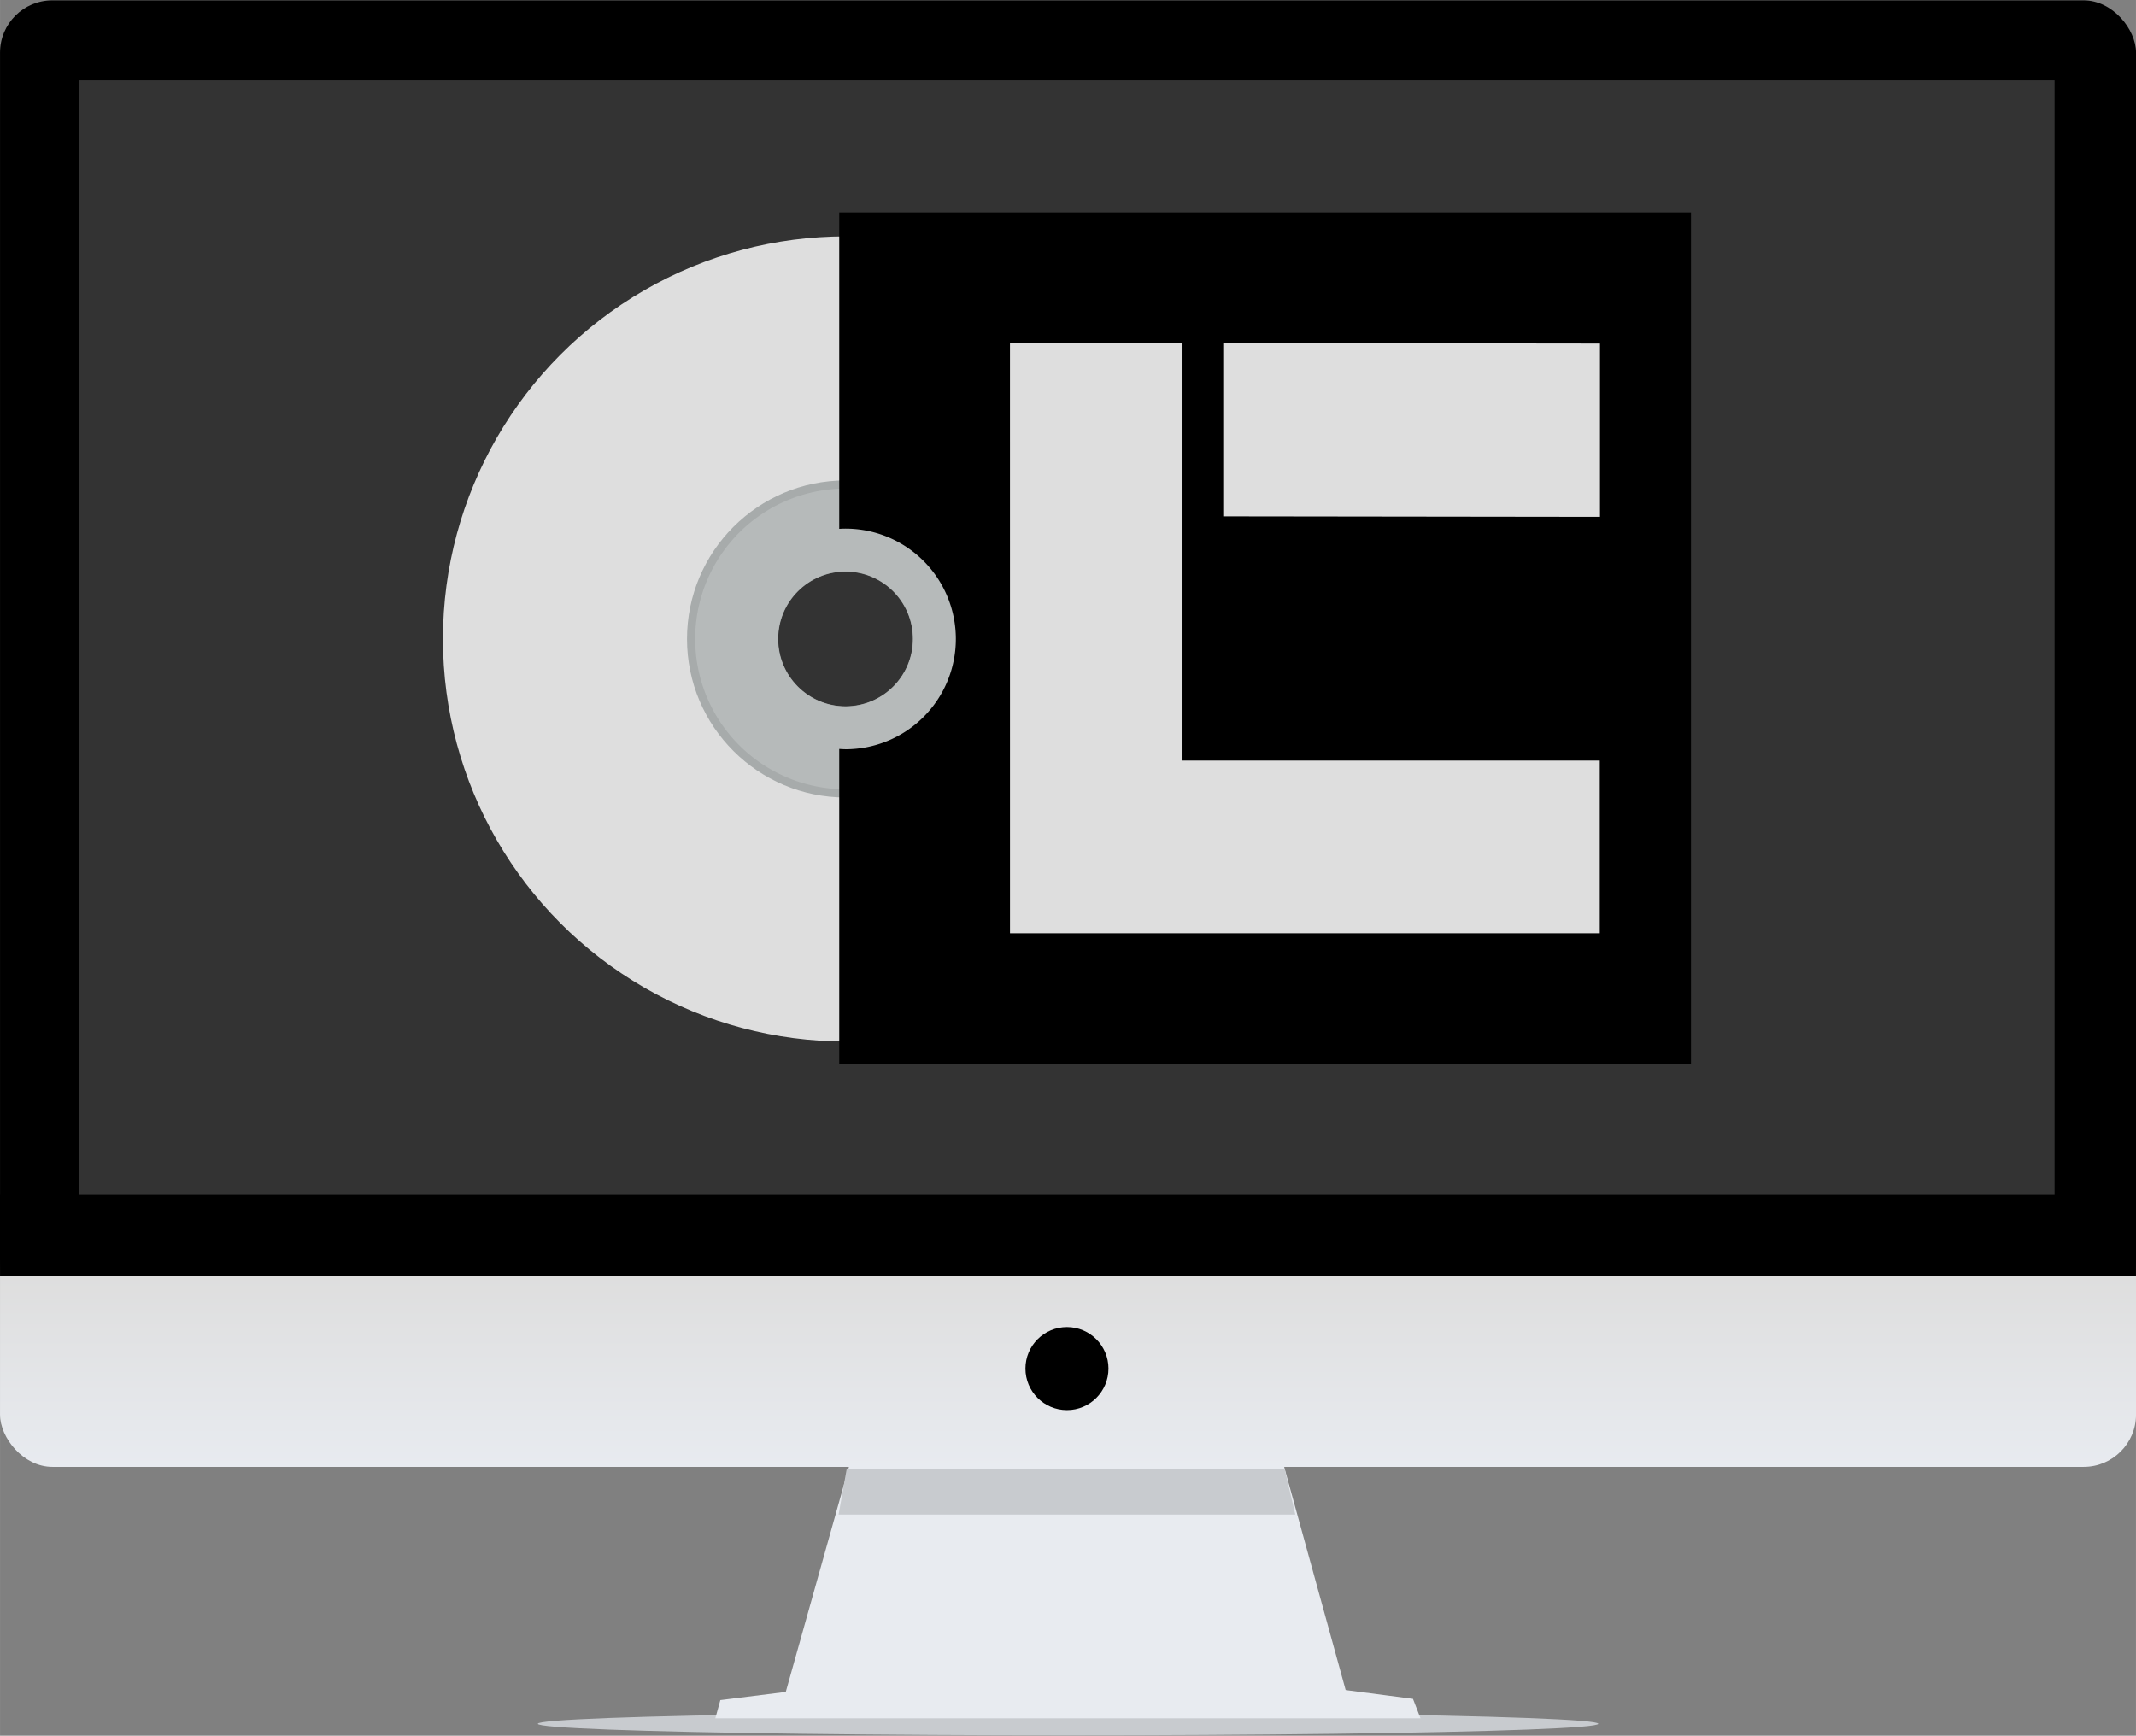 <svg width="1500" height="1219" inkscape:export-filename="/home/sgs/Bilder/Cleanjaro-github/CJ-logoYorper-pink-sgs.png" inkscape:export-xdpi="96" inkscape:export-ydpi="96" inkscape:version="0.92.4 5da689c313, 2019-01-14" sodipodi:docname="calamares.svg" version="1.1" viewBox="0 0 396.87 322.53" xmlns="http://www.w3.org/2000/svg" xmlns:inkscape="http://www.inkscape.org/namespaces/inkscape" xmlns:sodipodi="http://sodipodi.sourceforge.net/DTD/sodipodi-0.dtd" xmlns:xlink="http://www.w3.org/1999/xlink">
 <rect x="0" y="0" width="396.87" height="322.53" fill="#808080" stroke="none"/>
 <defs>
  <linearGradient id="linearGradient4080" x1="535.12" x2="535.12" y1="520.36" y2="811.33" gradientTransform="matrix(.935 0 0 .935 -390.62 -511.32)" gradientUnits="userSpaceOnUse" inkscape:collect="always">
   <stop offset="0"/>
   <stop offset=".857"/>
   <stop stop-color="#dedede" offset=".869"/>
   <stop stop-color="#e8ebf0" offset="1"/>
  </linearGradient>
 </defs>
 <sodipodi:namedview id="base" bordercolor="#666666" borderlayer="true" borderopacity="1.0" inkscape:current-layer="layer1" inkscape:cx="549.56711" inkscape:cy="280.78334" inkscape:document-units="px" inkscape:pagecheckerboard="true" inkscape:pageopacity="0.0" inkscape:pageshadow="2" inkscape:showpageshadow="false" inkscape:window-height="2057" inkscape:window-maximized="0" inkscape:window-width="1887" inkscape:window-x="1930" inkscape:window-y="47" inkscape:zoom="0.49497475" pagecolor="#ffffff" showgrid="false" units="px"/>
 <g transform="translate(0 25.527)" inkscape:groupmode="layer" inkscape:label="Ebene 1">
  <ellipse cx="198.44" cy="294.79" rx="98.518" ry="2.149" fill="#c8cbcf" style="paint-order:stroke fill markers"/>
  <path d="m159.5 240.74h77.359l13.166 47.775 12.506 1.636 1.403 3.623h-131.03l0.935-3.39 12.156-1.52z" fill="#e8ebf0" inkscape:connector-curvature="0"/>
  <rect x="5.7316e-6" y="-25.465" width="396.88" height="272.51" ry="9.725" fill="url(#linearGradient4080)" style="paint-order:stroke fill markers"/>
  <rect x="14.736" y="-10.593" width="367.01" height="211.52" fill="#333" style="paint-order:stroke fill markers"/>
  <rect x="5.7316e-6" y="196.5" width="396.87" height="15.024" ry="0" style="paint-order:stroke fill markers"/>
  <circle cx="198.24" cy="228.78" r="7.714" style="paint-order:stroke fill markers"/>
  <circle cx="157.1" cy="93.2" r="74.805" fill="#dedede" style="paint-order:stroke fill markers"/>
  <circle cx="157.1" cy="93.2" r="29.455" fill="#a7abab" style="paint-order:stroke fill markers"/>
  <circle cx="157.1" cy="93.2" r="12.507" fill="#333" style="paint-order:stroke fill markers"/>
  <path d="m157.1 65.264a27.935 27.935 0 0 0-27.935 27.935 27.935 27.935 0 0 0 27.935 27.935 27.935 27.935 0 0 0 27.935-27.935 27.935 27.935 0 0 0-27.935-27.935zm0 15.372a12.563 12.563 0 0 1 12.563 12.563 12.563 12.563 0 0 1-12.563 12.563 12.563 12.563 0 0 1-12.563-12.563 12.563 12.563 0 0 1 12.563-12.563z" fill="#b6baba" style="paint-order:stroke fill markers" inkscape:connector-curvature="0"/>
  <path d="m155.93 13.953v58.792a20.497 20.497 0 0 1 1.169-0.042 20.497 20.497 0 0 1 20.497 20.497 20.497 20.497 0 0 1-20.497 20.497 20.497 20.497 0 0 1-1.169-0.058v58.575h158.26v-158.26z" style="paint-order:stroke fill markers" inkscape:connector-curvature="0"/>
  <g transform="matrix(.877 0 0 .877 54.668 -458.01)" fill="#dedede">
   <g transform="matrix(0 -.765 .627 0 84.622 813.57)">
    <path d="m275.85 178.94h47.995l-0.134 127.3h-47.995z" fill="#dedede" fill-rule="evenodd" inkscape:connector-curvature="0" sodipodi:nodetypes="ccccc"/>
   </g>
   <path d="m151.64 690.88h124.95v-36.584h-88.401v-88.413h-36.553z" fill-rule="evenodd" stroke-width=".581" inkscape:connector-curvature="0" sodipodi:nodetypes="ccccccc"/>
  </g>
  <path d="m157.33 247.37h81.351l1.987 8.533h-84.857z" fill="#c8cbcf" style="paint-order:stroke fill markers" inkscape:connector-curvature="0" sodipodi:nodetypes="ccccc"/>
 </g>
</svg>
